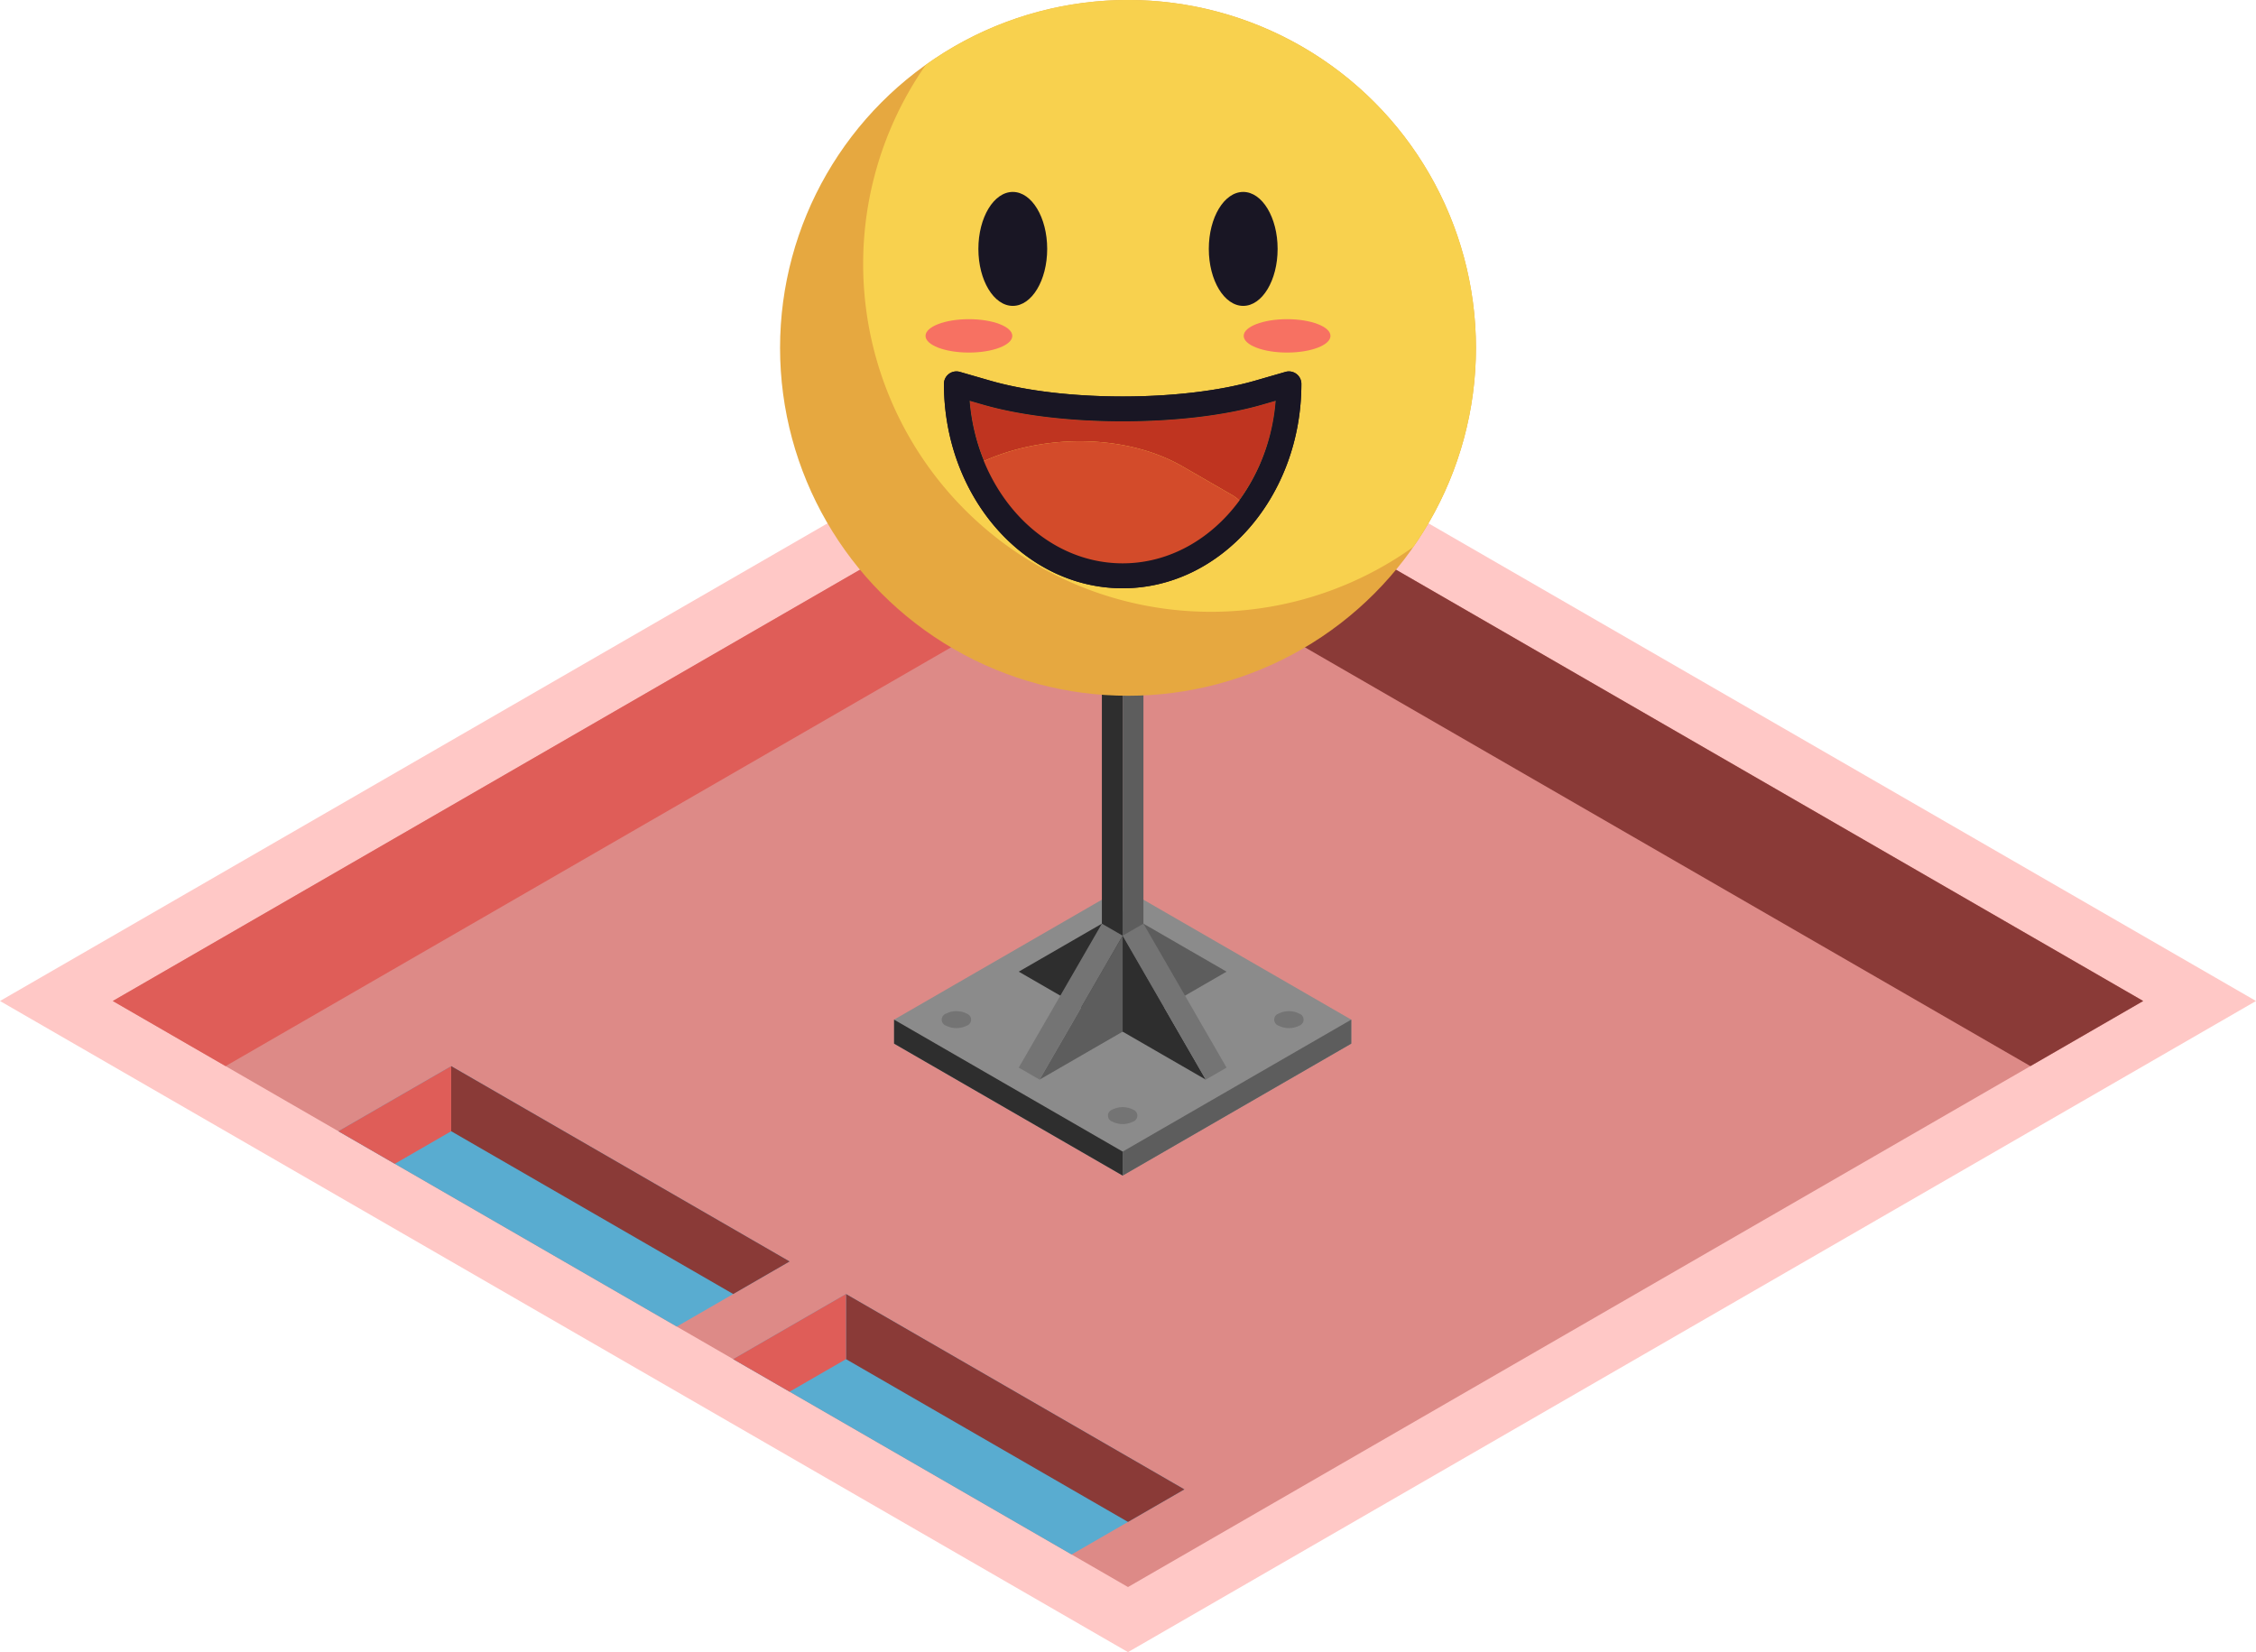 <svg id="Layer_1" data-name="Layer 1" xmlns="http://www.w3.org/2000/svg" viewBox="0 0 200 146.493">
  <defs>
    <style>
      .top-light {
        fill: #ffc8c6;
      }

      .top-prim {
        fill: #dd8a87;
      }

      .exterior-R-light {
        fill: #df5d58;
      }

      .exterior-L-light {
        fill: #8a3a37;
      }

      .curtain-R-prim-light {
        fill: #59acd0;
      }

      .cls-1 {
        fill: #8b8b8b;
      }

      .cls-2 {
        fill: #2e2e2e;
      }

      .cls-3 {
        fill: #5d5d5d;
      }

      .cls-4 {
        fill: #747474;
      }

      .cls-5 {
        fill: #e6a840;
      }

      .cls-6 {
        fill: #f8d14e;
      }

      .cls-7 {
        fill: #191624;
      }

      .cls-8 {
        fill: #f77162;
      }

      .cls-9 {
        fill: #bf3420;
      }

      .cls-10 {
        fill: #d34b2a;
      }
    </style>
  </defs>
  <title>Artboard 35</title>
  <g id="root">
    <path class="top-light" d="M200,88.757,100,31.023,0,88.757l100,57.735Z"/>
    <path class="top-prim" d="M10,88.757l90-51.961,90,51.961L100,140.72Z"/>
    <path class="exterior-R-light" d="M100,36.797v11.547L20,94.531l-10-5.774Z"/>
    <path class="exterior-L-light" d="M190,88.757l-10,5.774-80-46.188V36.797Z"/>
    <path class="curtain-R-prim-light" d="M65,120.513l10-5.774,30,17.321-10,5.773Z"/>
    <path class="curtain-R-prim-light" d="M30,100.305l10-5.773,30,17.32-10,5.774Z"/>
    <path class="exterior-L-light" d="M75,114.739v5.774l25,14.433,5-2.886Z"/>
    <path class="exterior-L-light" d="M40,94.531v5.773l25,14.434,5-2.887Z"/>
    <path class="exterior-R-light" d="M65,120.513l10-5.774v5.774l-5,2.886Z"/>
    <path class="exterior-R-light" d="M30,100.305l10-5.774v5.773l-5,2.887Z"/>
    <g id="Group">
      <path id="Path" class="cls-1" d="M79.262,92.538l20.265,11.7,20.265-11.7V90.41L99.527,78.71,79.262,90.41Z"/>
      <path id="Path-2" data-name="Path" class="cls-2" d="M97.684,13.828V90.41l1.842,1.063V14.891Z"/>
      <path id="Path-3" data-name="Path" class="cls-3" d="M101.369,13.828,99.527,14.891V91.474l1.842-1.063Z"/>
      <path id="Path-4" data-name="Path" class="cls-1" d="M97.684,13.828l1.842-1.064,1.842,1.064L99.527,14.891Z"/>
      <path id="Path-5" data-name="Path" class="cls-2" d="M99.527,102.11v2.127l-20.265-11.7V90.41Z"/>
      <path id="Path-6" data-name="Path" class="cls-3" d="M119.792,90.41v2.127l-20.265,11.7V102.11Z"/>
      <path id="Path-7" data-name="Path" class="cls-2" d="M90.315,86.155l9.211,5.318V80.837Z"/>
      <path id="Path-8" data-name="Path" class="cls-3" d="M99.527,91.474l-7.369,4.255,7.369-12.764Z"/>
      <path id="Path-9" data-name="Path" class="cls-3" d="M108.738,86.155l-9.211,5.318V80.837Z"/>
      <path id="Path-10" data-name="Path" class="cls-2" d="M99.527,91.474l7.369,4.255L99.527,82.964Z"/>
      <path id="Path-11" data-name="Path" class="cls-4" d="M90.315,94.664,97.684,81.901l1.842,1.063L92.158,95.728Z"/>
      <path id="Path-12" data-name="Path" class="cls-4" d="M108.738,94.664,101.369,81.901l-1.842,1.063,7.369,12.764Z"/>
      <path id="Path-13" data-name="Path" class="cls-4" d="M98.606,98.387h0a2.039,2.039,0,0,1,1.842,0h0a.562.562,0,0,1,0,1.064h0a2.039,2.039,0,0,1-1.842,0h0A.562.562,0,0,1,98.606,98.387Z"/>
      <path id="Path-14" data-name="Path" class="cls-4" d="M113.344,89.878h0a2.039,2.039,0,0,1,1.842,0h0a.562.562,0,0,1,0,1.064h0a2.039,2.039,0,0,1-1.842,0h0A.562.562,0,0,1,113.344,89.878Z"/>
      <path id="Path-15" data-name="Path" class="cls-4" d="M83.867,89.878h0a2.039,2.039,0,0,1,1.842,0h0a.562.562,0,0,1,0,1.064h0a2.039,2.039,0,0,1-1.842,0h0A.562.562,0,0,1,83.867,89.878Z"/>
      <circle id="Mask" class="cls-5" cx="100" cy="30.846" r="30.846"/>
      <path class="cls-6" d="M100,0A30.694,30.694,0,0,0,82.081,5.746,30.838,30.838,0,0,0,125.288,48.5,30.839,30.839,0,0,0,100,0Z"/>
      <g id="Group-2" data-name="Group">
        <g id="Group-3" data-name="Group">
          <path id="Path-16" data-name="Path" class="cls-7" d="M89.786,17.018h0c1.683,0,3.05,2.264,3.05,5.052h0c0,2.788-1.367,5.052-3.05,5.052h0c-1.683,0-3.05-2.264-3.05-5.052h0C86.737,19.282,88.103,17.018,89.786,17.018Z"/>
          <path id="Path-17" data-name="Path" class="cls-7" d="M110.214,17.018h0c1.683,0,3.05,2.264,3.05,5.052h0c0,2.788-1.366,5.052-3.05,5.052h0c-1.683,0-3.05-2.264-3.05-5.052h0C107.163,19.282,108.53,17.018,110.214,17.018Z"/>
        </g>
      </g>
      <g id="Group-4" data-name="Group">
        <path id="Path-18" data-name="Path" class="cls-8" d="M85.897,28.301h0c2.122,0,3.846.664,3.846,1.48h0c0,.817-1.724,1.48-3.846,1.48h0c-2.123,0-3.846-.663-3.846-1.48h0C82.05,28.965,83.774,28.301,85.897,28.301Z"/>
        <path id="Path-19" data-name="Path" class="cls-8" d="M114.103,28.301h0c2.123,0,3.847.664,3.847,1.48h0c0,.817-1.724,1.48-3.847,1.48h0c-2.122,0-3.846-.663-3.846-1.48h0C110.257,28.965,111.981,28.301,114.103,28.301Z"/>
      </g>
      <g>
        <path class="cls-9" d="M104.849,41.364l4.383,2.53a3.497,3.497,0,0,1,.637.476,17.264,17.264,0,0,0,3.231-8.847l-1.231.355c-6.806,1.963-17.88,1.963-24.685,0l-1.231-.355a17.843,17.843,0,0,0,1.278,5.354C92.668,38.432,99.89,38.501,104.849,41.364Z"/>
        <path class="cls-7" d="M115.371,34.037a1.105,1.105,0,0,0-1.412-1.062l-2.702.78c-6.467,1.866-16.991,1.867-23.459,0l-2.702-.78a1.105,1.105,0,0,0-1.412,1.062c0,9.993,7.108,18.123,15.844,18.123S115.371,44.03,115.371,34.037ZM86.224,41.364c.327-.174.664-.333,1.006-.486a17.843,17.843,0,0,1-1.278-5.354l1.231.355c6.806,1.963,17.88,1.963,24.685,0l1.231-.355a17.264,17.264,0,0,1-3.231,8.847,2.986,2.986,0,0,1,.686.945,13.943,13.943,0,0,1-11.028,5.739C93.664,51.055,88.597,47.093,86.224,41.364Z"/>
        <path class="cls-10" d="M110.555,45.316a2.986,2.986,0,0,0-.686-.945,3.497,3.497,0,0,0-.637-.476l-4.383-2.53c-4.959-2.863-12.181-2.932-17.619-.486-.342.154-.68.313-1.006.486,2.373,5.729,7.44,9.691,13.303,9.691A13.943,13.943,0,0,0,110.555,45.316Z"/>
      </g>
      <g id="Mask-2" data-name="Mask">
        <path class="cls-7" d="M99.527,52.161c-8.736,0-15.844-8.13-15.844-18.123a1.105,1.105,0,0,1,1.412-1.062l2.702.78c6.468,1.867,16.992,1.866,23.459,0l2.702-.78a1.105,1.105,0,0,1,1.412,1.062C115.371,44.03,108.263,52.161,99.527,52.161ZM85.953,35.524c.644,8.079,6.486,14.426,13.574,14.426s12.93-6.347,13.574-14.426l-1.231.355c-6.806,1.963-17.88,1.963-24.685,0Z"/>
      </g>
    </g>
  </g>
</svg>
